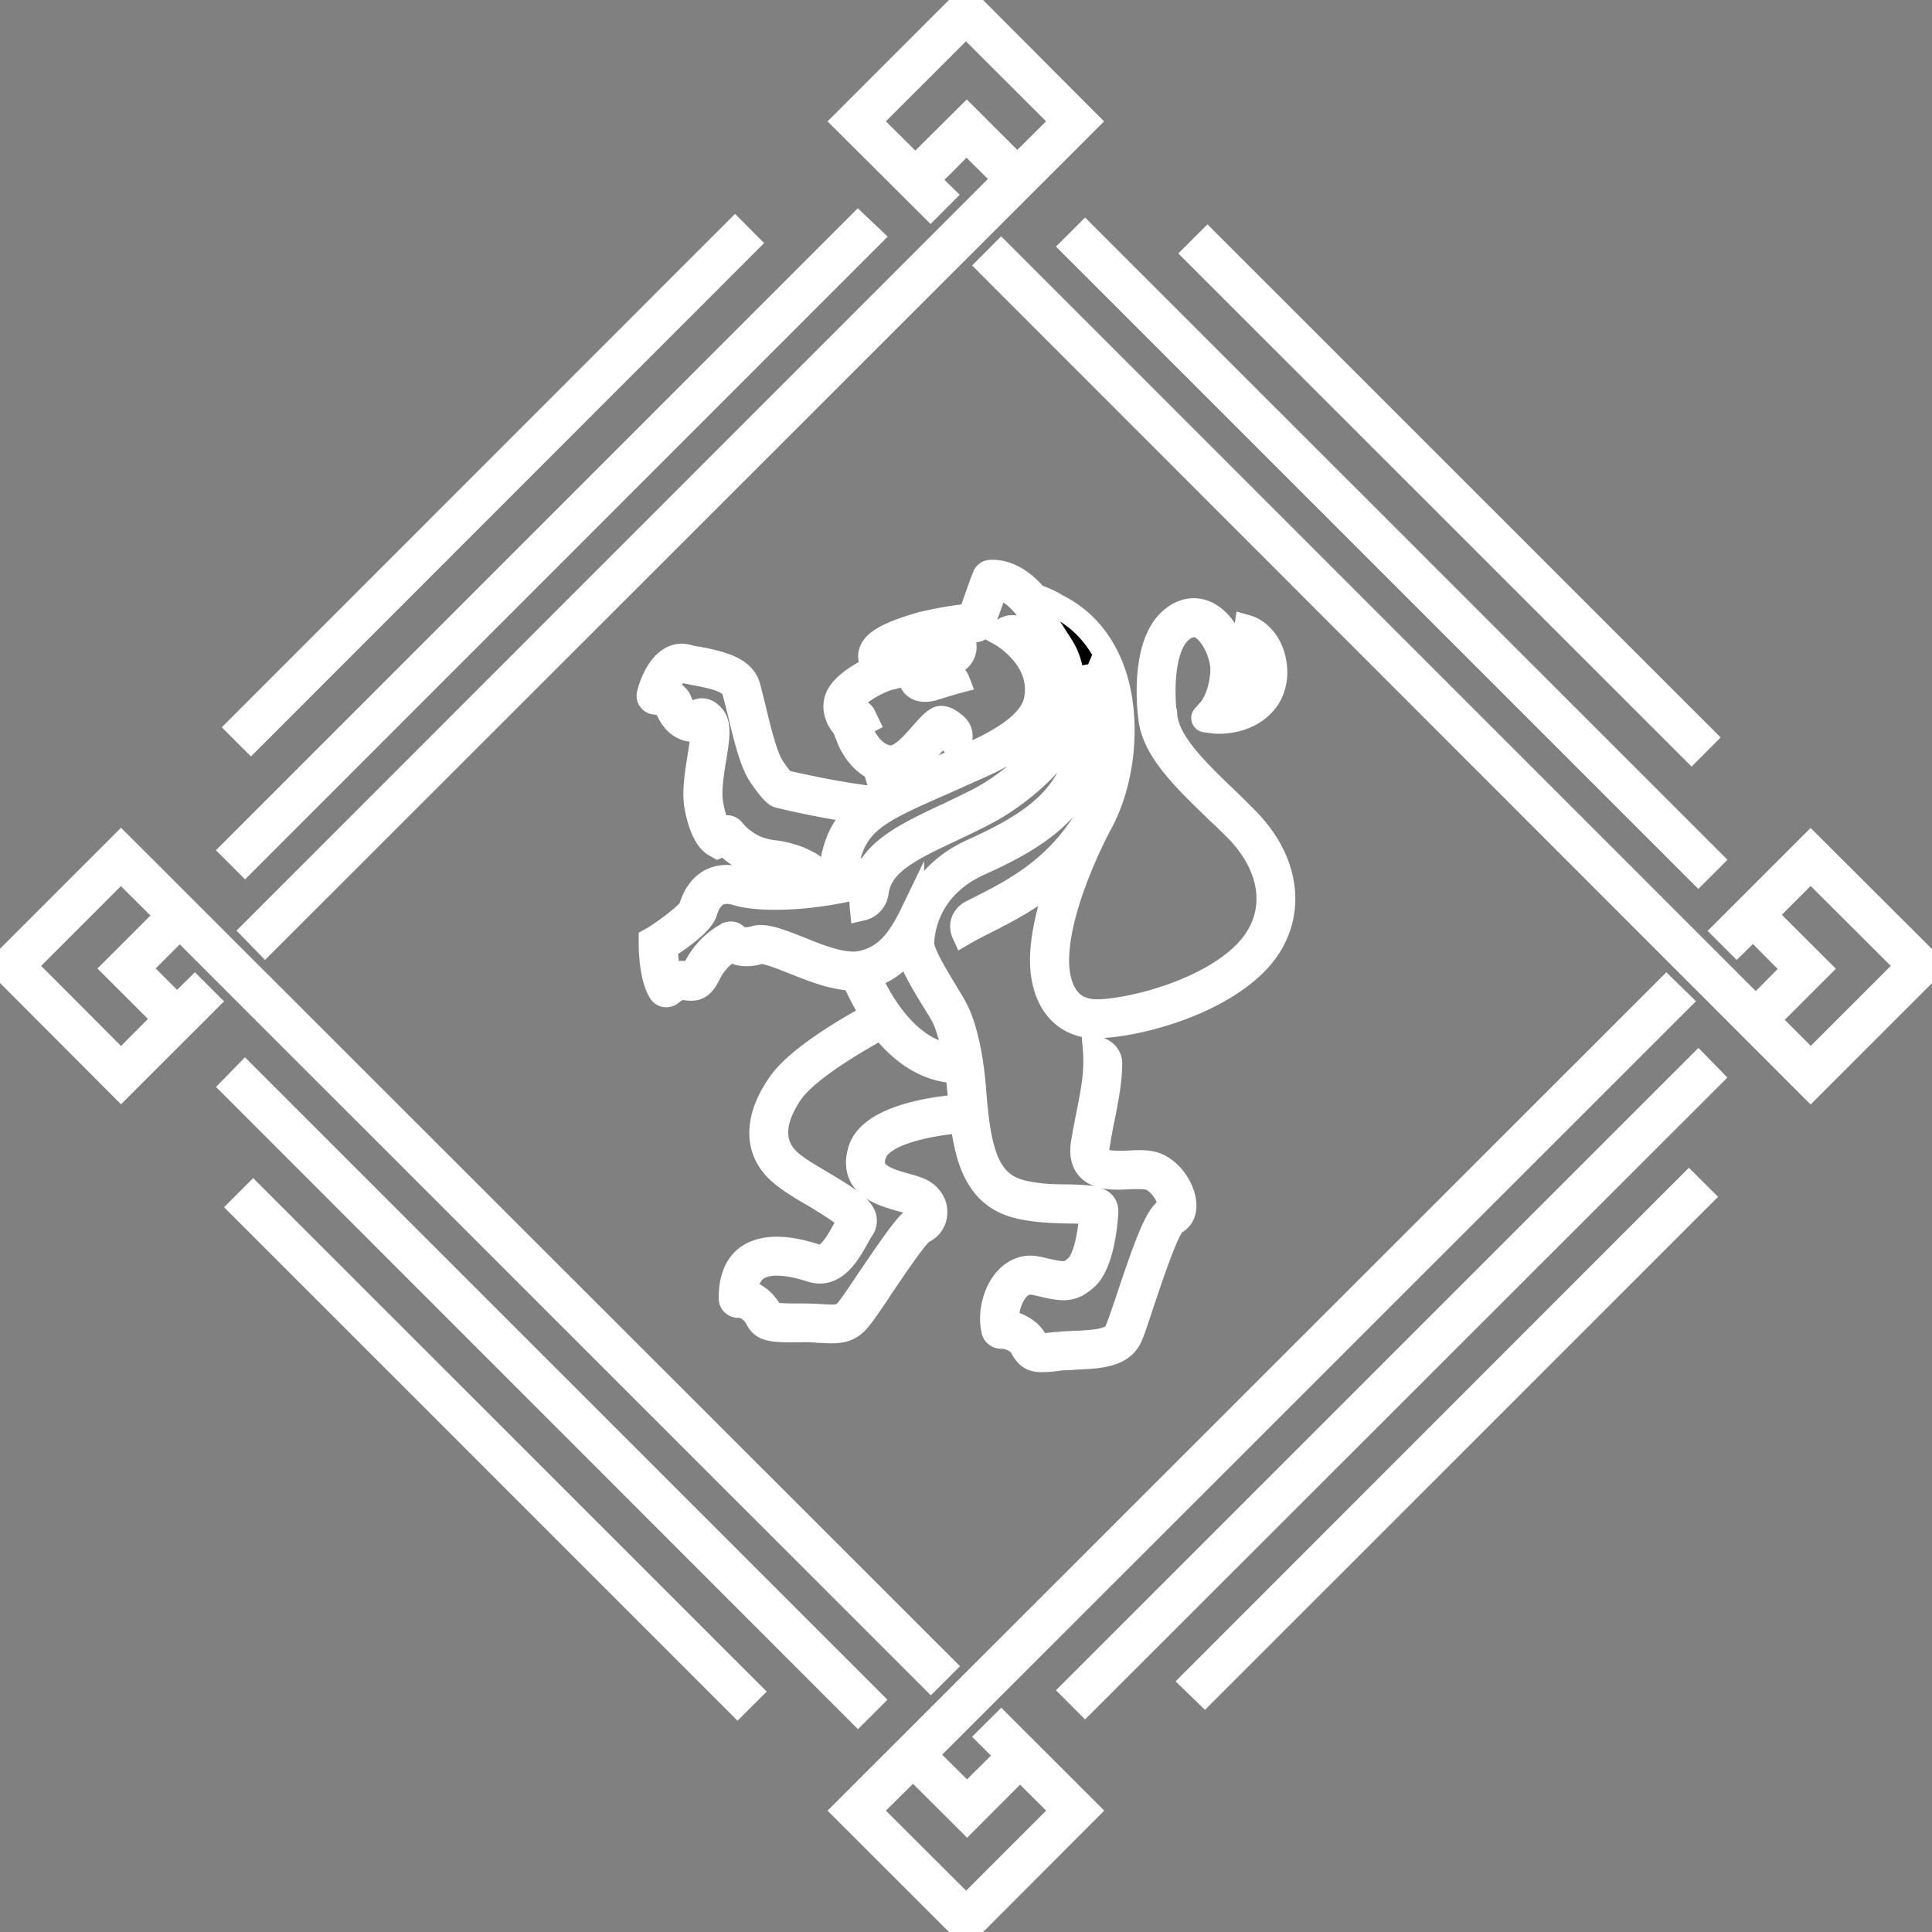 <svg xmlns="http://www.w3.org/2000/svg" width="80" height="80" viewBox="0 0 80 80">

<rect x="0" y="0" width="80" height="80" fill="#808080" stroke="none"/>

<path d="M80 40.003l-5.026 5.024-34.016-34.035.497-.499L72.658 41.7l.04.055 1.618-1.632-1.685-1.698-.04-.04-.675.661-.499-.499 3.557-3.557zm-71.93.96l.5.5-3.558 3.556L0 39.994l5.012-5.012 34.033 34.012-.5.499L7.49 38.444l-.053-.039-1.697 1.697 1.548 1.549.042.04zm36.862-31.25l25.892 25.889-.499.499-25.892-25.89zm25.113 21.323L49.499 10.494l.499-.497 20.544 20.54zM35.527 70.894L9.648 45.004l.5-.512 25.892 25.89zM10.483 49.49L31.04 70.045l-.5.499L9.985 49.988zm59.842-5.387l.5.512L44.931 70.49l-.499-.499zm-.39 4.957l.5.497L49.89 70.1l-.499-.485zM10.148 35.706l-.499-.499 25.88-25.885.512.485zm.243-5.09l-.5-.5L30.436 9.564l.499.5zm31.068 40.803l3.558 3.556L40.002 80l-5.027-5.025 34.029-34.012.512.5-31.212 31.195 1.737 1.724 1.701-1.683-.783-.782zM38.532 8.568l-3.557-3.543L40 0l5.01 5.025-34.03 34.012-.484-.497 31.12-31.131-1.548-1.536-.042-.053-1.629 1.63.633.619zm7.032 25.538c-.012.014-.026.042-.04.067-.39.742-1.67 3.354-1.75 5.402-.04.823.16 1.51.552 1.901.27.27.646.403 1.104.403h.122c1.589-.08 4.635-.93 6.102-2.518 1.322-1.441 1.132-3.409-.485-5.039-.23-.228-.471-.47-.713-.687l-.122-.12c-1.335-1.294-2.6-2.505-2.708-3.866-.041-.297-.324-2.938.85-3.975.47-.416.996-.51 1.481-.283.821.391 1.293 1.55 1.265 2.398a3.747 3.747 0 0 1-.269 1.32l-.053.135.135-.04c.364-.095.66-.27.888-.539.283-.35.35-.888.175-1.387a1.364 1.364 0 0 0-.228-.445 1.105 1.105 0 0 1-.255-.874c.47.133.874.552 1.063 1.117.241.713.135 1.467-.283 1.98-.78.942-2.035.822-2.088.822l-.403-.054c-.027 0-.056-.028-.068-.054a.087.087 0 0 1 .012-.096l.27-.308s.458-.54.5-1.589c.013-.7-.431-1.59-.916-1.832-.271-.122-.54-.055-.823.189-.81.713-.742 2.72-.646 3.448l.014.014c.08 1.13 1.265 2.262 2.52 3.474.268.255.551.538.834.822 1.845 1.846 2.047 4.216.497 5.886-1.603 1.724-4.782 2.627-6.52 2.708-.054.013-.107.013-.162.013-.62 0-1.133-.202-1.522-.593-.512-.512-.781-1.347-.74-2.356.04-.89.283-1.968.727-3.193l.094-.244-.2.177c-1 .876-2.05 1.414-2.98 1.885l-.053.028c-.297.147-.58.294-.835.443a.685.685 0 0 1-.041-.457.71.71 0 0 1 .336-.405l.31-.16c1.375-.688 3.072-1.564 4.311-3.476.069-.095.122-.189.189-.297l.053-.094c.675-1.32 1.12-3.515.54-5.455-.027-.122-.08-.242-.12-.377l-.069.027-.068.012c.204 1.24.056 2.56-.12 3.315-.538 2.236-2.25 3.393-4.649 4.471-2.074.929-2.37 2.614-2.396 3.301-.014.363.497 1.225.982 2.02l.027.054c.095.149.175.283.256.418l.11.202c.145.256.618 1.267.78 3.435.188 2.464.524 3.784 1.899 4.163.687.186 1.441.2 2.046.2.945.028 1.524.069 1.524.62-.013.405-.163 2.155-.82 2.748-.635.58-1.012.485-2.132.216h-.012c-.257-.055-.485.014-.687.216-.296.31-.485.86-.458 1.347l.012.053.042.014c.445.08.983.39 1.146.82.04.07.067.095.093.109.068.027.216.027.554-.014l.47-.04c.162-.013.325-.013.472-.027h.08c.755-.041 1.484-.067 1.672-.499.094-.216.268-.726.47-1.32.823-2.478 1.241-3.542 1.671-3.73h.04v-.04c.013-.027.04-.149-.04-.365-.133-.377-.43-.713-.727-.848-.188-.08-.567-.067-.917-.055-.605.027-1.306.055-1.683-.39-.214-.242-.283-.606-.202-1.063.067-.405.135-.754.202-1.092.216-1.076.363-1.858.283-2.789.161 0 .308.069.432.177.134.12.216.295.2.483-.012.729-.147 1.428-.31 2.25l-.014.055c-.066.323-.12.645-.186 1.024-.054.269-.028.457.066.565.177.2.729.189 1.199.175.432-.027.848-.041 1.174.094.7.297 1.159 1.131 1.143 1.71 0 .31-.147.553-.39.674l-.026.014c-.283.255-.81 1.765-1.336 3.34-.214.646-.375 1.145-.483 1.375-.352.78-1.294.82-2.21.862h-.027a6.076 6.076 0 0 1-.499.026c-.175.013-.336.04-.471.054a5.74 5.74 0 0 1-.472.026c-.31 0-.565-.08-.78-.471l-.027-.053c-.055-.189-.485-.444-.81-.444h-.039c-.135.013-.284-.095-.325-.216v-.014c-.187-.727.056-1.683.58-2.21.35-.349.794-.496 1.254-.376h.026c1.078.255 1.186.269 1.577-.08.404-.352.579-1.644.606-2.17v-.054l-.054-.013c-.175-.04-.552-.053-.835-.053h-.028c-.634-.014-1.428-.028-2.195-.23-1.886-.512-2.169-2.437-2.345-4.715l-.081-.793-.014-.055-.053-.014c-1.131-.053-2.156-.66-3.044-1.777l-.041-.055-.04.027c-.687.377-2.977 1.658-3.692 2.68-.58.85-1.05 2.021-.028 2.897.31.27.823.566 1.322.862 1.01.607 1.644.998 1.737 1.442a.6.6 0 0 1-.081.432 3.87 3.87 0 0 0-.228.389c-.351.62-.917 1.657-1.901 1.335-1.332-.432-1.98-.257-2.276-.041-.23.174-.378.47-.43.875v.067l.052.014c.594.161.904.687.984.835 0 .027.012.04.026.04l.016.014c.08.054.363.081 1.01.081h.255c.31 0 .593.014.795.027.674.04.862.026 1.092-.282.147-.177.416-.581.727-1.039l.025-.04c1.389-2.061 1.82-2.613 2.104-2.721.08-.014.133-.108.149-.202.014-.095-.016-.228-.216-.35-.096-.067-.324-.134-.554-.188-.605-.175-1.36-.377-1.683-.97-.163-.31-.175-.688-.04-1.106.376-1.17 2.383-1.589 3.609-1.736.015.23.043.43.068.605-.888.108-2.814.446-3.097 1.321-.082.256-.082.458.012.62.188.362.809.539 1.306.673.283.08.526.149.701.257.35.214.54.565.499.94a.844.844 0 0 1-.525.715l-.013.014c-.257.189-1.065 1.36-1.793 2.45l-.014.028c-.35.513-.619.917-.782 1.104-.43.567-.929.554-1.575.512h-.067c-.216-.012-.471-.039-.768-.025-1.225.013-1.59-.014-1.82-.46-.067-.133-.323-.552-.794-.552a.305.305 0 0 1-.31-.31v-.025c0-.768.23-1.348.687-1.685.607-.43 1.548-.458 2.829-.04.418.134.728-.243 1.172-1.052l.014-.026c.068-.121.135-.243.202-.35l.027-.04-.027-.028c-.163-.241-.915-.687-1.414-.996-.499-.282-1.051-.62-1.414-.93-1.053-.888-1.079-2.235-.067-3.69.752-1.106 2.909-2.345 3.81-2.83l.069-.04-.041-.054c-.244-.375-.417-.727-.54-.97l.23-.04c.135-.027.269-.053.392-.094.51 1.01 1.587 2.667 3.259 2.87l.096.013-.014-.094c-.163-.795-.338-1.267-.432-1.483a6.386 6.386 0 0 0-.31-.538c-.053-.08-.093-.16-.15-.243-.47-.766-.862-1.44-1.007-1.966l-.041-.122-.083.095c-.483.593-1.035.928-1.736 1.078-.904.174-1.982-.27-2.937-.647-.648-.257-1.201-.47-1.402-.404-.565.175-.97.027-1.159-.08l-.04-.014-.028.027a2.468 2.468 0 0 0-.86.982c-.271.567-.54.634-.918.58-.16-.026-.308-.054-.646.215a.303.303 0 0 1-.242.067.274.274 0 0 1-.202-.147c-.377-.593-.39-1.832-.39-1.966v-.176l.147-.081c.648-.416 1.414-1.01 1.51-1.24.161-.537.43-.902.807-1.117.364-.188.794-.215 1.293-.066.512.16 1.375.2 2.345.12l.149-.014-.094-.106c-.23-.216-.743-.446-.768-.46-.15-.027-.271-.04-.338-.053a3.104 3.104 0 0 1-1.952-.942l-.028-.028-.296.122-.122-.069c-.12-.067-.526-.35-.754-1.55-.122-.618.012-1.413.121-2.1.08-.484.148-.97.12-1.185l-.013-.094-.093.053a.64.64 0 0 1-.566.067c-.498-.175-.702-.619-.809-.888l-.027-.04c-.08-.068-.309-.136-.446-.162h-.053a.263.263 0 0 1-.173-.122c-.043-.053-.057-.135-.043-.202l.014-.053c.163-.66.687-1.738 1.577-1.524.135.042.283.069.46.096h.011c.81.162 1.819.364 2.049 1.118.066.216.133.526.23.89.188.807.484 2.032.78 2.478.256.39.404.538.457.606l.014.014h.027c.62.147 1.886.417 2.91.566-.268.16-.498.336-.7.51a38.503 38.503 0 0 1-2.424-.498l-.043-.012c-.067-.028-.228-.083-.739-.837-.379-.538-.662-1.777-.876-2.68-.096-.35-.163-.66-.23-.862-.121-.403-.929-.566-1.577-.686a6.846 6.846 0 0 1-.497-.108h-.068c-.297 0-.526.444-.646.727l-.028.067.067.013c.27.108.446.256.513.432l.013.026c.12.283.216.471.446.554h.053l.014-.014c.322-.257.605-.216.862.106.27.324.175.917.04 1.738-.107.646-.217 1.375-.12 1.887.094.538.227.835.322.996l.04.04.176-.068a.298.298 0 0 1 .363.108c.014 0 .147.202.444.418.365.283.795.432 1.267.485.135.014.809.108 1.375.43.324.15.552.46.673.635l.014.04.053-.013a13.236 13.236 0 0 0 1.807-.432l.026-.013.013-.014c.58-.943 1.807-1.508 3.1-2.127l.053-.014c.404-.202.834-.404 1.266-.62 1.738-.888 3.624-2.72 3.907-4.472a2.784 2.784 0 0 0-.405-1.953l-.173-.27.04.31c.094.62 0 1.146-.256 1.55l-.013.026v.013c.013.27-.014.54-.067.81-.216.928-1.145 1.763-2.83 2.519-.539.241-1.024.457-1.47.66-2.68 1.17-3.69 1.616-4.067 3.232-.216.067-.432.12-.662.175.244-1.361.796-2.101 2.076-2.828l.04-.028-.013-.054c-.027-.134-.08-.283-.121-.403a2.688 2.688 0 0 1-.161-.58v-.027l-.042-.027c-.647-.31-.983-.982-1.064-1.185l.566-.215c.094.202.445.848 1.064.942.458.08.957-.499 1.361-.956.23-.256.417-.485.619-.607.08-.053.297-.2.783.23a.575.575 0 0 1 .215.485.626.626 0 0 1-.175.43 5.166 5.166 0 0 0-.538-.538l-.042-.028-.039.042c-.11.094-.23.241-.365.39-.405.458-.943 1.09-1.617 1.173h-.08l.026.08c.027.067.04.134.068.189.028.094.067.188.094.296l.028.067.067-.027c.499-.256 1.076-.497 1.736-.794.432-.19.93-.404 1.457-.648 1.481-.673 2.316-1.373 2.493-2.101.363-1.602-1.133-2.614-1.47-2.8a.604.604 0 0 1 .5-.271c.135 0 .282.055.388.149.31.269.595.591.796.929l.149.241-.027-.282c-.026-.43-.175-.916-.419-1.36-.403-.728-.956-1.225-1.494-1.333l-.054-.014-.04.122a51.06 51.06 0 0 0-.525 1.454.322.322 0 0 1-.297.215c-.392.042-1.188.122-2.023.324-1.359.391-1.642.647-1.71.74l-.014.026.014.042c.013.04.055.094.096.149l.053.08 3.125-.754a.682.682 0 0 1-.525.754l-1.064.256-.041.013-.014.041c0 .04-.014.081-.014.108v.093l.08-.012c.044-.014.083-.014.136-.041l.364-.108a.692.692 0 0 1 .512.053.691.691 0 0 1 .297.351c-.107.028-.377.108-.998.297a1.124 1.124 0 0 1-.458.053.607.607 0 0 1-.375-.175.718.718 0 0 1-.163-.43v-.08l-.929.227c-.379.136-1.174.513-1.469.957a.434.434 0 0 0-.027.39l.027.067.069-.04a.326.326 0 0 1 .416.135l.136.282c-.432.23-.621.283-.662.283l-.173.055-.124-.15c-.241-.254-.524-.834-.173-1.372.322-.471.93-.809 1.372-1.025l.07-.025-.041-.069c-.122-.214-.163-.405-.096-.605.149-.432.77-.768 2.142-1.159h.014a14.044 14.044 0 0 1 1.901-.324h.04l.027-.04c.16-.47.375-1.063.485-1.373.053-.122.08-.203.08-.203a.287.287 0 0 1 .27-.202h.08c.605 0 1.228.35 1.764.984l.15.067c.255.094.498.202.728.35 1.184.58 2.033 1.63 2.451 3.045.538 1.844.295 4.216-.593 5.899zM6.833 42.19l-2.09-2.087 2.196-2.196-1.887-1.873-.04-.053-4.014 4.014 3.961 3.972.053.055zm35.412 30.995l-2.2 2.205-2.238-2.232-1.835 1.815 3.98 3.968.054.053 4.02-4.021-1.741-1.735zM37.902 6.938l2.13-2.115 2.092 2.089 1.86-1.846.041-.041-3.98-3.973-.04-.055-4.032 4.028zm37.072 37.084l4.028-4.028-3.973-3.96-.055-.055-1.9 1.9 2.238 2.235-2.116 2.115 1.739 1.738zM44.84 29.352l-.15.364c-.755 1.832-2.6 3.287-3.96 3.988-.458.241-.902.444-1.348.66-1.82.848-2.937 1.427-3.086 2.598a.788.788 0 0 1-.605.661 3.49 3.49 0 0 1 .014-.848l.026-.096-.107.027c-1.806.485-4.043.607-5.094.297-.336-.108-.607-.094-.821.014-.228.135-.405.377-.511.754-.096.324-.662.848-1.604 1.455l-.028.027v.04c0 .188.041.673.136 1.064l.025.08.069-.039c.31-.135.54-.122.74-.082.014 0 .04 0 .069.013h.027l.026-.025c.027-.028.067-.094.134-.23.485-.982 1.308-1.373 1.347-1.386l.014-.014c.121-.041.257-.014.337.094.054.053.295.216.768.067.419-.122 1.024.122 1.82.432.82.336 1.857.754 2.572.605.996-.202 1.562-.888 2.115-2.033v.04l.136-.31c.444-1.051 1.251-1.846 2.437-2.37 2.292-1.038 3.813-2.075 4.298-4.056.08-.377.147-.888.175-1.4z"/><path fill="none" stroke="#fff" stroke-miterlimit="20" d="M80 40.003l-5.026 5.024-34.016-34.035.497-.499L72.658 41.7l.04.055 1.618-1.632-1.685-1.698-.04-.04-.675.661-.499-.499 3.557-3.557zm-71.93.96l.5.5-3.558 3.556L0 39.994l5.012-5.012 34.033 34.012-.5.499L7.49 38.444l-.053-.039-1.697 1.697 1.548 1.549.042.04zm36.862-31.25l25.892 25.889-.499.499-25.892-25.89zm25.113 21.323L49.499 10.494l.499-.497 20.544 20.54zM35.527 70.894L9.648 45.004l.5-.512 25.892 25.89zM10.483 49.49L31.04 70.045l-.5.499L9.985 49.988zm59.842-5.387l.5.512L44.931 70.49l-.499-.499zm-.39 4.957l.5.497L49.89 70.1l-.499-.485zM10.148 35.706l-.499-.499 25.88-25.885.512.485zm.243-5.09l-.5-.5L30.436 9.564l.499.5zm31.068 40.803l3.558 3.556L40.002 80l-5.027-5.025 34.029-34.012.512.5-31.212 31.195 1.737 1.724 1.701-1.683-.783-.782zM38.532 8.568l-3.557-3.543L40 0l5.01 5.025-34.03 34.012-.484-.497 31.12-31.131-1.548-1.536-.042-.053-1.629 1.63.633.619zm7.032 25.538c-.012.014-.026.042-.04.067-.39.742-1.67 3.354-1.75 5.402-.04.823.16 1.51.552 1.901.27.27.646.403 1.104.403h.122c1.589-.08 4.635-.93 6.102-2.518 1.322-1.441 1.132-3.409-.485-5.039-.23-.228-.471-.47-.713-.687l-.122-.12c-1.335-1.294-2.6-2.505-2.708-3.866-.041-.297-.324-2.938.85-3.975.47-.416.996-.51 1.481-.283.821.391 1.293 1.55 1.265 2.398a3.747 3.747 0 0 1-.269 1.32l-.053.135.135-.04c.364-.095.66-.27.888-.539.283-.35.35-.888.175-1.387a1.364 1.364 0 0 0-.228-.445 1.105 1.105 0 0 1-.255-.874c.47.133.874.552 1.063 1.117.241.713.135 1.467-.283 1.98-.78.942-2.035.822-2.088.822l-.403-.054c-.027 0-.056-.028-.068-.054a.087.087 0 0 1 .012-.096l.27-.308s.458-.54.5-1.589c.013-.7-.431-1.59-.916-1.832-.271-.122-.54-.055-.823.189-.81.713-.742 2.72-.646 3.448l.014.014c.08 1.13 1.265 2.262 2.52 3.474.268.255.551.538.834.822 1.845 1.846 2.047 4.216.497 5.886-1.603 1.724-4.782 2.627-6.52 2.708-.054.013-.107.013-.162.013-.62 0-1.133-.202-1.522-.593-.512-.512-.781-1.347-.74-2.356.04-.89.283-1.968.727-3.193l.094-.244-.2.177c-1 .876-2.05 1.414-2.98 1.885l-.053.028c-.297.147-.58.294-.835.443a.685.685 0 0 1-.041-.457.71.71 0 0 1 .336-.405l.31-.16c1.375-.688 3.072-1.564 4.311-3.476.069-.095.122-.189.189-.297l.053-.094c.675-1.32 1.12-3.515.54-5.455-.027-.122-.08-.242-.12-.377l-.069.027-.068.012c.204 1.24.056 2.56-.12 3.315-.538 2.236-2.25 3.393-4.649 4.471-2.074.929-2.37 2.614-2.396 3.301-.014.363.497 1.225.982 2.02l.027.054c.095.149.175.283.256.418l.11.202c.145.256.618 1.267.78 3.435.188 2.464.524 3.784 1.899 4.163.687.186 1.441.2 2.046.2.945.028 1.524.069 1.524.62-.013.405-.163 2.155-.82 2.748-.635.58-1.012.485-2.132.216h-.012c-.257-.055-.485.014-.687.216-.296.31-.485.86-.458 1.347l.012.053.042.014c.445.08.983.39 1.146.82.04.07.067.095.093.109.068.027.216.027.554-.014l.47-.04c.162-.013.325-.013.472-.027h.08c.755-.041 1.484-.067 1.672-.499.094-.216.268-.726.47-1.32.823-2.478 1.241-3.542 1.671-3.73h.04v-.04c.013-.027.04-.149-.04-.365-.133-.377-.43-.713-.727-.848-.188-.08-.567-.067-.917-.055-.605.027-1.306.055-1.683-.39-.214-.242-.283-.606-.202-1.063.067-.405.135-.754.202-1.092.216-1.076.363-1.858.283-2.789.161 0 .308.069.432.177.134.12.216.295.2.483-.012.729-.147 1.428-.31 2.25l-.014.055c-.066.323-.12.645-.186 1.024-.054.269-.028.457.066.565.177.2.729.189 1.199.175.432-.027.848-.041 1.174.094.7.297 1.159 1.131 1.143 1.71 0 .31-.147.553-.39.674l-.026.014c-.283.255-.81 1.765-1.336 3.34-.214.646-.375 1.145-.483 1.375-.352.78-1.294.82-2.21.862h-.027a6.076 6.076 0 0 1-.499.026c-.175.013-.336.04-.471.054a5.74 5.74 0 0 1-.472.026c-.31 0-.565-.08-.78-.471l-.027-.053c-.055-.189-.485-.444-.81-.444h-.039c-.135.013-.284-.095-.325-.216v-.014c-.187-.727.056-1.683.58-2.21.35-.349.794-.496 1.254-.376h.026c1.078.255 1.186.269 1.577-.08.404-.352.579-1.644.606-2.17v-.054l-.054-.013c-.175-.04-.552-.053-.835-.053h-.028c-.634-.014-1.428-.028-2.195-.23-1.886-.512-2.169-2.437-2.345-4.715l-.081-.793-.014-.055-.053-.014c-1.131-.053-2.156-.66-3.044-1.777l-.041-.055-.04.027c-.687.377-2.977 1.658-3.692 2.68-.58.85-1.05 2.021-.028 2.897.31.27.823.566 1.322.862 1.01.607 1.644.998 1.737 1.442a.6.6 0 0 1-.081.432 3.87 3.87 0 0 0-.228.389c-.351.62-.917 1.657-1.901 1.335-1.332-.432-1.98-.257-2.276-.041-.23.174-.378.47-.43.875v.067l.052.014c.594.161.904.687.984.835 0 .027.012.04.026.04l.016.014c.08.054.363.081 1.01.081h.255c.31 0 .593.014.795.027.674.04.862.026 1.092-.282.147-.177.416-.581.727-1.039l.025-.04c1.389-2.061 1.82-2.613 2.104-2.721.08-.014.133-.108.149-.202.014-.095-.016-.228-.216-.35-.096-.067-.324-.134-.554-.188-.605-.175-1.36-.377-1.683-.97-.163-.31-.175-.688-.04-1.106.376-1.17 2.383-1.589 3.609-1.736.015.23.043.43.068.605-.888.108-2.814.446-3.097 1.321-.082.256-.082.458.012.62.188.362.809.539 1.306.673.283.08.526.149.701.257.35.214.54.565.499.94a.844.844 0 0 1-.525.715l-.013.014c-.257.189-1.065 1.36-1.793 2.45l-.014.028c-.35.513-.619.917-.782 1.104-.43.567-.929.554-1.575.512h-.067c-.216-.012-.471-.039-.768-.025-1.225.013-1.59-.014-1.82-.46-.067-.133-.323-.552-.794-.552a.305.305 0 0 1-.31-.31v-.025c0-.768.23-1.348.687-1.685.607-.43 1.548-.458 2.829-.04.418.134.728-.243 1.172-1.052l.014-.026c.068-.121.135-.243.202-.35l.027-.04-.027-.028c-.163-.241-.915-.687-1.414-.996-.499-.282-1.051-.62-1.414-.93-1.053-.888-1.079-2.235-.067-3.69.752-1.106 2.909-2.345 3.81-2.83l.069-.04-.041-.054c-.244-.375-.417-.727-.54-.97l.23-.04c.135-.027.269-.053.392-.094.51 1.01 1.587 2.667 3.259 2.87l.096.013-.014-.094c-.163-.795-.338-1.267-.432-1.483a6.386 6.386 0 0 0-.31-.538c-.053-.08-.093-.16-.15-.243-.47-.766-.862-1.44-1.007-1.966l-.041-.122-.083.095c-.483.593-1.035.928-1.736 1.078-.904.174-1.982-.27-2.937-.647-.648-.257-1.201-.47-1.402-.404-.565.175-.97.027-1.159-.08l-.04-.014-.028.027a2.468 2.468 0 0 0-.86.982c-.271.567-.54.634-.918.58-.16-.026-.308-.054-.646.215a.303.303 0 0 1-.242.067.274.274 0 0 1-.202-.147c-.377-.593-.39-1.832-.39-1.966v-.176l.147-.081c.648-.416 1.414-1.01 1.51-1.24.161-.537.43-.902.807-1.117.364-.188.794-.215 1.293-.066.512.16 1.375.2 2.345.12l.149-.014-.094-.106c-.23-.216-.743-.446-.768-.46-.15-.027-.271-.04-.338-.053a3.104 3.104 0 0 1-1.952-.942l-.028-.028-.296.122-.122-.069c-.12-.067-.526-.35-.754-1.55-.122-.618.012-1.413.121-2.1.08-.484.148-.97.12-1.185l-.013-.094-.093.053a.64.64 0 0 1-.566.067c-.498-.175-.702-.619-.809-.888l-.027-.04c-.08-.068-.309-.136-.446-.162h-.053a.263.263 0 0 1-.173-.122c-.043-.053-.057-.135-.043-.202l.014-.053c.163-.66.687-1.738 1.577-1.524.135.042.283.069.46.096h.011c.81.162 1.819.364 2.049 1.118.066.216.133.526.23.89.188.807.484 2.032.78 2.478.256.39.404.538.457.606l.014.014h.027c.62.147 1.886.417 2.91.566-.268.16-.498.336-.7.51a38.503 38.503 0 0 1-2.424-.498l-.043-.012c-.067-.028-.228-.083-.739-.837-.379-.538-.662-1.777-.876-2.68-.096-.35-.163-.66-.23-.862-.121-.403-.929-.566-1.577-.686a6.846 6.846 0 0 1-.497-.108h-.068c-.297 0-.526.444-.646.727l-.028.067.067.013c.27.108.446.256.513.432l.013.026c.12.283.216.471.446.554h.053l.014-.014c.322-.257.605-.216.862.106.27.324.175.917.04 1.738-.107.646-.217 1.375-.12 1.887.094.538.227.835.322.996l.04.04.176-.068a.298.298 0 0 1 .363.108c.014 0 .147.202.444.418.365.283.795.432 1.267.485.135.014.809.108 1.375.43.324.15.552.46.673.635l.014.04.053-.013a13.236 13.236 0 0 0 1.807-.432l.026-.013.013-.014c.58-.943 1.807-1.508 3.1-2.127l.053-.014c.404-.202.834-.404 1.266-.62 1.738-.888 3.624-2.72 3.907-4.472a2.784 2.784 0 0 0-.405-1.953l-.173-.27.04.31c.094.62 0 1.146-.256 1.55l-.013.026v.013c.013.27-.014.54-.067.81-.216.928-1.145 1.763-2.83 2.519-.539.241-1.024.457-1.47.66-2.68 1.17-3.69 1.616-4.067 3.232-.216.067-.432.12-.662.175.244-1.361.796-2.101 2.076-2.828l.04-.028-.013-.054c-.027-.134-.08-.283-.121-.403a2.688 2.688 0 0 1-.161-.58v-.027l-.042-.027c-.647-.31-.983-.982-1.064-1.185l.566-.215c.094.202.445.848 1.064.942.458.08.957-.499 1.361-.956.23-.256.417-.485.619-.607.08-.053.297-.2.783.23a.575.575 0 0 1 .215.485.626.626 0 0 1-.175.43 5.166 5.166 0 0 0-.538-.538l-.042-.028-.039.042c-.11.094-.23.241-.365.39-.405.458-.943 1.09-1.617 1.173h-.08l.026.08c.027.067.04.134.068.189.028.094.067.188.094.296l.028.067.067-.027c.499-.256 1.076-.497 1.736-.794.432-.19.93-.404 1.457-.648 1.481-.673 2.316-1.373 2.493-2.101.363-1.602-1.133-2.614-1.47-2.8a.604.604 0 0 1 .5-.271c.135 0 .282.055.388.149.31.269.595.591.796.929l.149.241-.027-.282c-.026-.43-.175-.916-.419-1.36-.403-.728-.956-1.225-1.494-1.333l-.054-.014-.04.122a51.06 51.06 0 0 0-.525 1.454.322.322 0 0 1-.297.215c-.392.042-1.188.122-2.023.324-1.359.391-1.642.647-1.71.74l-.014.026.014.042c.013.04.055.094.096.149l.053.08 3.125-.754a.682.682 0 0 1-.525.754l-1.064.256-.041.013-.014.041c0 .04-.014.081-.014.108v.093l.08-.012c.044-.014.083-.014.136-.041l.364-.108a.692.692 0 0 1 .512.053.691.691 0 0 1 .297.351c-.107.028-.377.108-.998.297a1.124 1.124 0 0 1-.458.053.607.607 0 0 1-.375-.175.718.718 0 0 1-.163-.43v-.08l-.929.227c-.379.136-1.174.513-1.469.957a.434.434 0 0 0-.027.39l.027.067.069-.04a.326.326 0 0 1 .416.135l.136.282c-.432.23-.621.283-.662.283l-.173.055-.124-.15c-.241-.254-.524-.834-.173-1.372.322-.471.93-.809 1.372-1.025l.07-.025-.041-.069c-.122-.214-.163-.405-.096-.605.149-.432.77-.768 2.142-1.159h.014a14.044 14.044 0 0 1 1.901-.324h.04l.027-.04c.16-.47.375-1.063.485-1.373.053-.122.08-.203.08-.203a.287.287 0 0 1 .27-.202h.08c.605 0 1.228.35 1.764.984l.15.067c.255.094.498.202.728.35 1.184.58 2.033 1.63 2.451 3.045.538 1.844.295 4.216-.593 5.899zM6.833 42.19l-2.09-2.087 2.196-2.196-1.887-1.873-.04-.053-4.014 4.014 3.961 3.972.053.055zm35.412 30.995l-2.2 2.205-2.238-2.232-1.835 1.815 3.98 3.968.054.053 4.02-4.021-1.741-1.735zM37.902 6.938l2.13-2.115 2.092 2.089 1.86-1.846.041-.041-3.98-3.973-.04-.055-4.032 4.028zm37.072 37.084l4.028-4.028-3.973-3.96-.055-.055-1.9 1.9 2.238 2.235-2.116 2.115 1.739 1.738zM44.84 29.352l-.15.364c-.755 1.832-2.6 3.287-3.96 3.988-.458.241-.902.444-1.348.66-1.82.848-2.937 1.427-3.086 2.598a.788.788 0 0 1-.605.661 3.49 3.49 0 0 1 .014-.848l.026-.096-.107.027c-1.806.485-4.043.607-5.094.297-.336-.108-.607-.094-.821.014-.228.135-.405.377-.511.754-.096.324-.662.848-1.604 1.455l-.028.027v.04c0 .188.041.673.136 1.064l.025.08.069-.039c.31-.135.54-.122.74-.082.014 0 .04 0 .069.013h.027l.026-.025c.027-.028.067-.094.134-.23.485-.982 1.308-1.373 1.347-1.386l.014-.014c.121-.041.257-.014.337.094.054.053.295.216.768.067.419-.122 1.024.122 1.82.432.82.336 1.857.754 2.572.605.996-.202 1.562-.888 2.115-2.033v.04l.136-.31c.444-1.051 1.251-1.846 2.437-2.37 2.292-1.038 3.813-2.075 4.298-4.056.08-.377.147-.888.175-1.4z"/>
</svg>